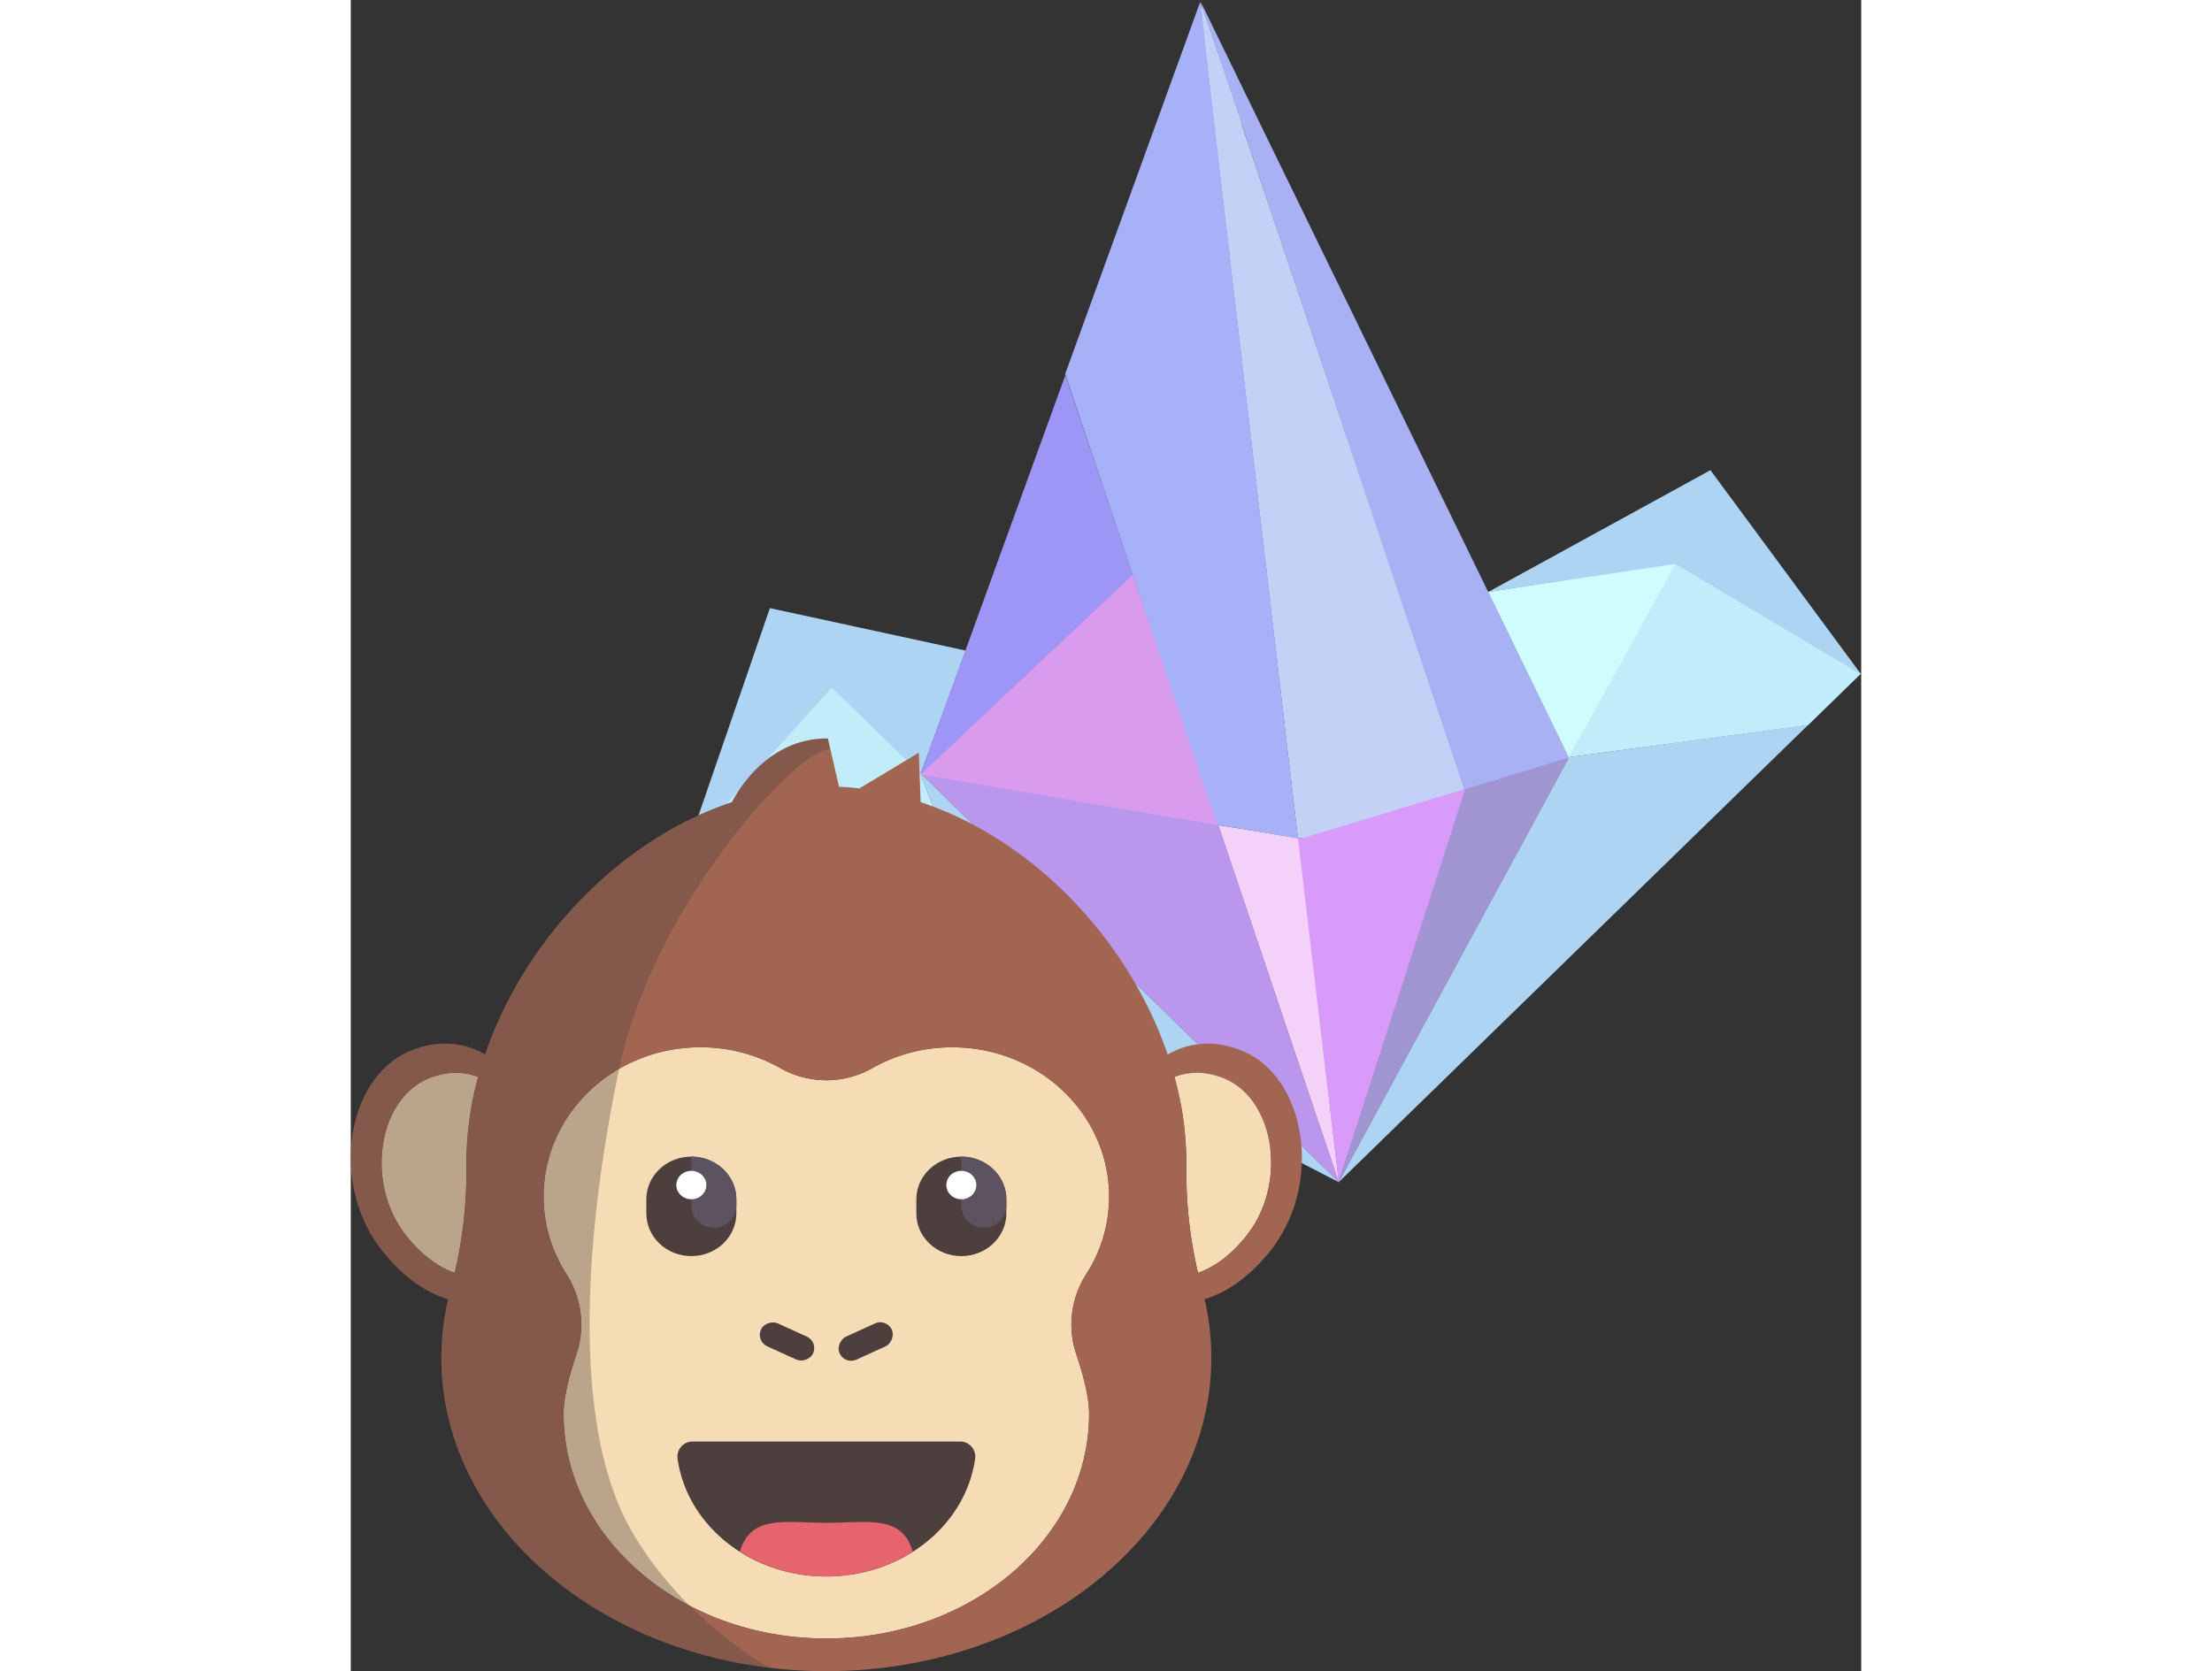 <svg xmlns="http://www.w3.org/2000/svg" width="397" height="300" viewBox="0 0 638 706.049">
  <rect x="0" y="0" width="638" height="706.049" fill="#333333" stroke="none"/>
  <defs>
    <style>
      .cls-1, .cls-14 {
        fill: #a7b1f7;
      }

      .cls-2, .cls-5 {
        fill: #c4d1f7;
      }

      .cls-3 {
        fill: #aed4f4;
      }

      .cls-10, .cls-11, .cls-12, .cls-13, .cls-14, .cls-3, .cls-4, .cls-5, .cls-6, .cls-7, .cls-8, .cls-9 {
        fill-rule: evenodd;
      }

      .cls-4 {
        fill: #c1ecfa;
      }

      .cls-6 {
        fill: #a7b1f4;
      }

      .cls-7 {
        fill: #9e96f7;
      }

      .cls-8 {
        fill: #ba97ed;
      }

      .cls-9 {
        fill: #a195d1;
      }

      .cls-10 {
        fill: #d99bed;
      }

      .cls-11 {
        fill: #f4d1f9;
      }

      .cls-12 {
        fill: #d99bf9;
      }

      .cls-13 {
        fill: #d1fcfd;
      }

      .cls-15 {
        fill: #a16552;
      }

      .cls-16 {
        fill: #f5dcb4;
      }

      .cls-17, .cls-21 {
        fill: #4e3f3f;
      }

      .cls-18 {
        fill: #e6646e;
      }

      .cls-19 {
        fill: #5d5360;
      }

      .cls-20 {
        fill: #fff;
      }

      .cls-21 {
        opacity: 0.35;
      }
    </style>
  </defs>
  <g id="Group_13144" data-name="Group 13144" transform="translate(18603 20238.998)">
    <g id="Group_11592" data-name="Group 11592" transform="translate(-18460.795 -20238.998)">
      <path id="Polygon_14" data-name="Polygon 14" class="cls-1" d="M6.894,0l6.894,66.564H0Z" transform="matrix(0.994, -0.105, 0.105, 0.994, 209.69, 1.447)"/>
      <path id="Polygon_15" data-name="Polygon 15" class="cls-2" d="M4.494,0,8.988,52.768H0Z" transform="translate(212.878 3.337) rotate(-14.008)"/>
      <path id="Path_5059" data-name="Path 5059" class="cls-3" d="M260.317-39.778,177.63-57.707,142.81,43.455l60.912-67.519,37.47,36.729Z" transform="translate(-142.81 314.635)"/>
      <path id="Path_5060" data-name="Path 5060" class="cls-4" d="M203.768-53.268,142.81,14.13,280.729,85.253,241.266-16.6Z" transform="translate(-142.81 343.626)"/>
      <path id="Path_5062" data-name="Path 5062" class="cls-4" d="M236.75-60.244,192.275,21.822,293.02,8.34l22.386-21.8Z" transform="translate(180.314 298.057)"/>
      <path id="Path_5064" data-name="Path 5064" class="cls-5" d="M171.547-91.706l6.106,55.492,35.005,297.742,2.335.158,68.454-20.736Z" transform="translate(45.185 92.588)"/>
      <path id="Path_5065" data-name="Path 5065" class="cls-6" d="M171.6-91.7,283.047,241.612l44.271-13.593Z" transform="translate(45.253 92.573)"/>
      <path id="Path_5066" data-name="Path 5066" class="cls-7" d="M217.178-70.771,155.821,98.28l89.923-84.8Z" transform="translate(-57.55 229.298)"/>
      <path id="Path_5067" data-name="Path 5067" class="cls-8" d="M155.874-48.449,332.607,124.346,281.479-27.147Z" transform="translate(-57.473 375.11)"/>
      <path id="Path_5068" data-name="Path 5068" class="cls-9" d="M276.719-49.337,232.457-35.763,179.309,130.249Z" transform="translate(95.76 369.308)"/>
      <path id="Path_5069" data-name="Path 5069" class="cls-10" d="M245.629-59.571,155.873,24.978l126.105,21.4Z" transform="translate(-57.481 302.258)"/>
      <path id="Path_5070" data-name="Path 5070" class="cls-11" d="M172.493-45.567l50.961,151.03L206.628-39.952Z" transform="translate(51.717 394.123)"/>
      <path id="Path_5071" data-name="Path 5071" class="cls-12" d="M247.691-47.561,178.968-26.8h-1.946l17.225,145.47Z" transform="translate(80.84 380.912)"/>
      <path id="Path_5072" data-name="Path 5072" class="cls-13" d="M266.994-60.244,187.708-48l34.218,70.3Z" transform="translate(150.478 298.057)"/>
      <path id="Path_5061" data-name="Path 5061" class="cls-3" d="M332.773,235.392,155.8,62.375l39.555,102.172ZM531.058,42.111l-101,13.676-97.4,179.6Zm22.33-21.246L489.7-65.444,395.872-14,474.9-25.824Z" transform="translate(-57.594 264.091)"/>
      <path id="Path_5063" data-name="Path 5063" class="cls-14" d="M221.012-91.7,163.991,65.445l28.557,84.734,35.6,105.674,34.2,5.81Z" transform="translate(-4.446 92.573)"/>
    </g>
    <g id="ape-face" transform="translate(-18695.215 -20027.738)">
      <path id="Path_30035" data-name="Path 30035" class="cls-15" d="M161.969,417.52a138.95,138.95,0,0,0-4.934,36.192v2.535a186.713,186.713,0,0,1-4.934,43.894c-6.814-2.418-13.839-7.321-20.523-15.79-17.638-22.3-11.753-58.115,9.968-66.539,8.218-3.18,15.091-2.508,20.465-.422C161.991,417.44,161.987,417.475,161.969,417.52Z" transform="translate(-15.989 -173.631)"/>
      <path id="Path_30036" data-name="Path 30036" class="cls-16" d="M161.969,417.52a138.95,138.95,0,0,0-4.934,36.192v2.535a186.713,186.713,0,0,1-4.934,43.894c-6.814-2.418-13.839-7.321-20.523-15.79-17.638-22.3-11.753-58.115,9.968-66.539,8.218-3.18,15.091-2.508,20.465-.422C161.991,417.44,161.987,417.475,161.969,417.52Z" transform="translate(-15.989 -173.631)"/>
      <path id="Path_30037" data-name="Path 30037" class="cls-15" d="M898.312,484.329c-6.684,8.46-13.7,13.363-20.509,15.777a185.076,185.076,0,0,1-4.935-43.885v-2.535a138.674,138.674,0,0,0-4.988-36.336c5.383-2.086,12.246-2.759,20.464.422C910.052,426.214,915.933,462.025,898.312,484.329Z" transform="translate(-427.711 -173.609)"/>
      <path id="Path_30038" data-name="Path 30038" class="cls-16" d="M898.312,484.329c-6.684,8.46-13.7,13.363-20.509,15.777a185.076,185.076,0,0,1-4.935-43.885v-2.535a138.674,138.674,0,0,0-4.988-36.336c5.383-2.086,12.246-2.759,20.464.422C910.052,426.214,915.933,462.025,898.312,484.329Z" transform="translate(-427.711 -173.609)"/>
      <path id="Path_30039" data-name="Path 30039" class="cls-15" d="M503.033,487.344a39.339,39.339,0,0,0-4.324,33.752c2.889,8.523,5.477,18.15,5.477,25.318,0,52.436-49.681,94.939-110.972,94.939s-110.976-42.5-110.976-94.939c0-7.177,2.588-16.8,5.482-25.318a39.35,39.35,0,0,0-4.32-33.747,61.7,61.7,0,0,1-4.1-7.532,60.111,60.111,0,0,1-5.5-25.193c0-34.815,29.638-63.045,66.216-63.045a68.428,68.428,0,0,1,33.725,8.788,39.408,39.408,0,0,0,38.946,0,68.4,68.4,0,0,1,33.725-8.779c36.573,0,66.221,28.23,66.221,63.045a60.143,60.143,0,0,1-5.477,25.188A62.255,62.255,0,0,1,503.033,487.344Z" transform="translate(-100.128 -160.372)"/>
      <path id="Path_30040" data-name="Path 30040" class="cls-16" d="M503.033,487.344a39.339,39.339,0,0,0-4.324,33.752c2.889,8.523,5.477,18.15,5.477,25.318,0,52.436-49.681,94.939-110.972,94.939s-110.976-42.5-110.976-94.939c0-7.177,2.588-16.8,5.482-25.318a39.35,39.35,0,0,0-4.32-33.747,61.7,61.7,0,0,1-4.1-7.532,60.111,60.111,0,0,1-5.5-25.193c0-34.815,29.638-63.045,66.216-63.045a68.428,68.428,0,0,1,33.725,8.788,39.408,39.408,0,0,0,38.946,0,68.4,68.4,0,0,1,33.725-8.779c36.573,0,66.221,28.23,66.221,63.045a60.143,60.143,0,0,1-5.477,25.188A62.255,62.255,0,0,1,503.033,487.344Z" transform="translate(-100.128 -160.372)"/>
      <path id="Path_30041" data-name="Path 30041" class="cls-17" d="M406.159,762.89a6.374,6.374,0,0,0-6.325,7.2c3.921,28.1,30.549,49.82,62.847,49.82s58.926-21.73,62.861-49.825a6.379,6.379,0,0,0-6.339-7.2Z" transform="translate(-169.596 -365.117)"/>
      <path id="Path_30042" data-name="Path 30042" class="cls-18" d="M458.62,851.231a68.912,68.912,0,0,0,73.017,0c-4.576-15.853-19.226-12.206-36.506-12.206S463.2,835.378,458.62,851.231Z" transform="translate(-202.04 -406.899)"/>
      <path id="Path_30043" data-name="Path 30043" class="cls-15" d="M468.131,232.459c-13.1-5.1-23.555-2.409-30.872,1.8a162.071,162.071,0,0,0-6.177-15.49q-2.544-5.567-5.5-10.95c-20.092-36.784-53.889-67.288-92.669-80.185l-.767-20.873-25.094,15.073c-1-.117-2.01-.224-3.023-.319-1.857-.166-3.7-.3-5.571-.372l-3.669-15.8-1.072-4.6c-1.252,0-2.476.04-3.669.139-23.362,1.893-34.99,23.116-36.784,26.754-38.771,12.9-72.546,43.419-92.642,80.172q-2.956,5.383-5.5,10.95a161.765,161.765,0,0,0-6.177,15.5c-.305-.184-.619-.363-.942-.529-7.267-3.9-17.365-6.155-29.93-1.283-27.62,10.721-35.071,56.2-12.7,84.545,9.124,11.542,18.729,17.863,27.974,20.671-.121.52-.238,1.045-.35,1.566a108.412,108.412,0,0,0-2.5,23.219c0,54.145,39.924,100.708,97.151,121.2a189.544,189.544,0,0,0,41.539,9.725,199.858,199.858,0,0,0,22.165,1.417H293.1c89.8,0,162.6-59.272,162.6-132.374a108.418,108.418,0,0,0-2.5-23.219c-.112-.52-.229-1.045-.354-1.557,9.25-2.817,18.841-9.138,27.97-20.684C503.179,288.645,495.723,243.153,468.131,232.459Zm-322.149,11.43a138.949,138.949,0,0,0-4.934,36.192v2.535a186.714,186.714,0,0,1-4.934,43.894c-6.814-2.418-13.839-7.321-20.523-15.79-17.638-22.3-11.753-58.115,9.968-66.539,8.218-3.18,15.09-2.508,20.465-.422C146,243.808,146,243.844,145.982,243.889Zm261.047,75.56a62.263,62.263,0,0,1-4.1,7.523,39.339,39.339,0,0,0-4.324,33.752c2.889,8.523,5.477,18.15,5.477,25.318,0,52.435-49.681,94.939-110.972,94.939s-111-42.5-111-94.939c0-7.177,2.588-16.8,5.482-25.318a39.349,39.349,0,0,0-4.32-33.747,61.7,61.7,0,0,1-4.1-7.532,60.111,60.111,0,0,1-5.5-25.193c0-34.815,29.638-63.045,66.216-63.045A68.427,68.427,0,0,1,273.614,240a39.408,39.408,0,0,0,38.946,0,68.4,68.4,0,0,1,33.725-8.779c36.573,0,66.221,28.23,66.221,63.045a60.142,60.142,0,0,1-5.477,25.188Zm63.6-8.73c-6.706,8.46-13.727,13.363-20.532,15.777a185.078,185.078,0,0,1-4.934-43.885v-2.534a138.673,138.673,0,0,0-4.988-36.336c5.383-2.086,12.246-2.759,20.465.422,21.707,8.442,27.588,44.253,9.968,66.557Z" transform="translate(-0.001 0)"/>
      <rect id="Rectangle_5440" data-name="Rectangle 5440" class="cls-17" width="10.663" height="24.219" rx="5.331" transform="matrix(0.415, -0.91, 0.91, 0.415, 263.247, 355.327)"/>
      <rect id="Rectangle_5441" data-name="Rectangle 5441" class="cls-17" width="10.663" height="24.219" rx="5.331" transform="matrix(-0.415, -0.91, 0.91, -0.415, 300.914, 365.405)"/>
      <path id="Path_30044" data-name="Path 30044" class="cls-17" d="M389.517,536.593h0c-10.5,0-19.007-8.075-19.007-18.015v-6c0-9.95,8.523-18.015,19.007-18.015h0c10.5,0,19.011,8.075,19.011,18.015v6C408.528,528.527,400.018,536.593,389.517,536.593Z" transform="translate(-153.456 -217.157)"/>
      <path id="Path_30045" data-name="Path 30045" class="cls-19" d="M412.88,494.56v21.016a9.519,9.519,0,0,0,19.011,0v-3C431.891,502.626,423.381,494.56,412.88,494.56Z" transform="translate(-176.819 -217.157)"/>
      <ellipse id="Ellipse_2519" data-name="Ellipse 2519" class="cls-20" cx="6.334" cy="6.007" rx="6.334" ry="6.007" transform="translate(229.732 283.41)"/>
      <path id="Path_30046" data-name="Path 30046" class="cls-17" d="M643.757,536.593h0c-10.5,0-19.007-8.075-19.007-18.015v-6c0-9.95,8.523-18.015,19.007-18.015h0c10.5,0,19.011,8.075,19.011,18.015v6C662.768,528.527,654.258,536.593,643.757,536.593Z" transform="translate(-293.647 -217.157)"/>
      <path id="Path_30047" data-name="Path 30047" class="cls-19" d="M667.12,494.56v21.016a9.519,9.519,0,0,0,19.011,0v-3C686.131,502.626,677.621,494.56,667.12,494.56Z" transform="translate(-317.01 -217.157)"/>
      <ellipse id="Ellipse_2520" data-name="Ellipse 2520" class="cls-20" cx="6.334" cy="6.007" rx="6.334" ry="6.007" transform="translate(343.776 283.41)"/>
      <path id="Path_30048" data-name="Path 30048" class="cls-21" d="M294.781,105.363c-4.248-.422-13.565,6.28-24.713,17.881-2.777,2.889-5.675,6.1-8.644,9.573-21.846,25.628-47.174,66.037-55.849,107.509-14.566,69.621-20.478,150.4,5.217,195.2C232.571,473.5,269.171,493.4,269.171,493.4a189.55,189.55,0,0,1-41.539-9.743c-57.213-20.483-97.151-67.046-97.151-121.191a108.413,108.413,0,0,1,2.5-23.219c.112-.52.229-1.045.35-1.565-9.245-2.808-18.841-9.129-27.974-20.671-22.367-28.342-14.916-73.824,12.686-84.527,12.56-4.872,22.663-2.615,29.93,1.283.323.166.637.345.942.529a161.751,161.751,0,0,1,6.177-15.5q2.544-5.567,5.5-10.95c20.1-36.753,53.871-67.288,92.642-80.172,1.817-3.638,13.458-24.861,36.784-26.754,1.193-.1,2.418-.148,3.669-.139Z" transform="translate(0 -0.021)"/>
    </g>
  </g>
</svg>
